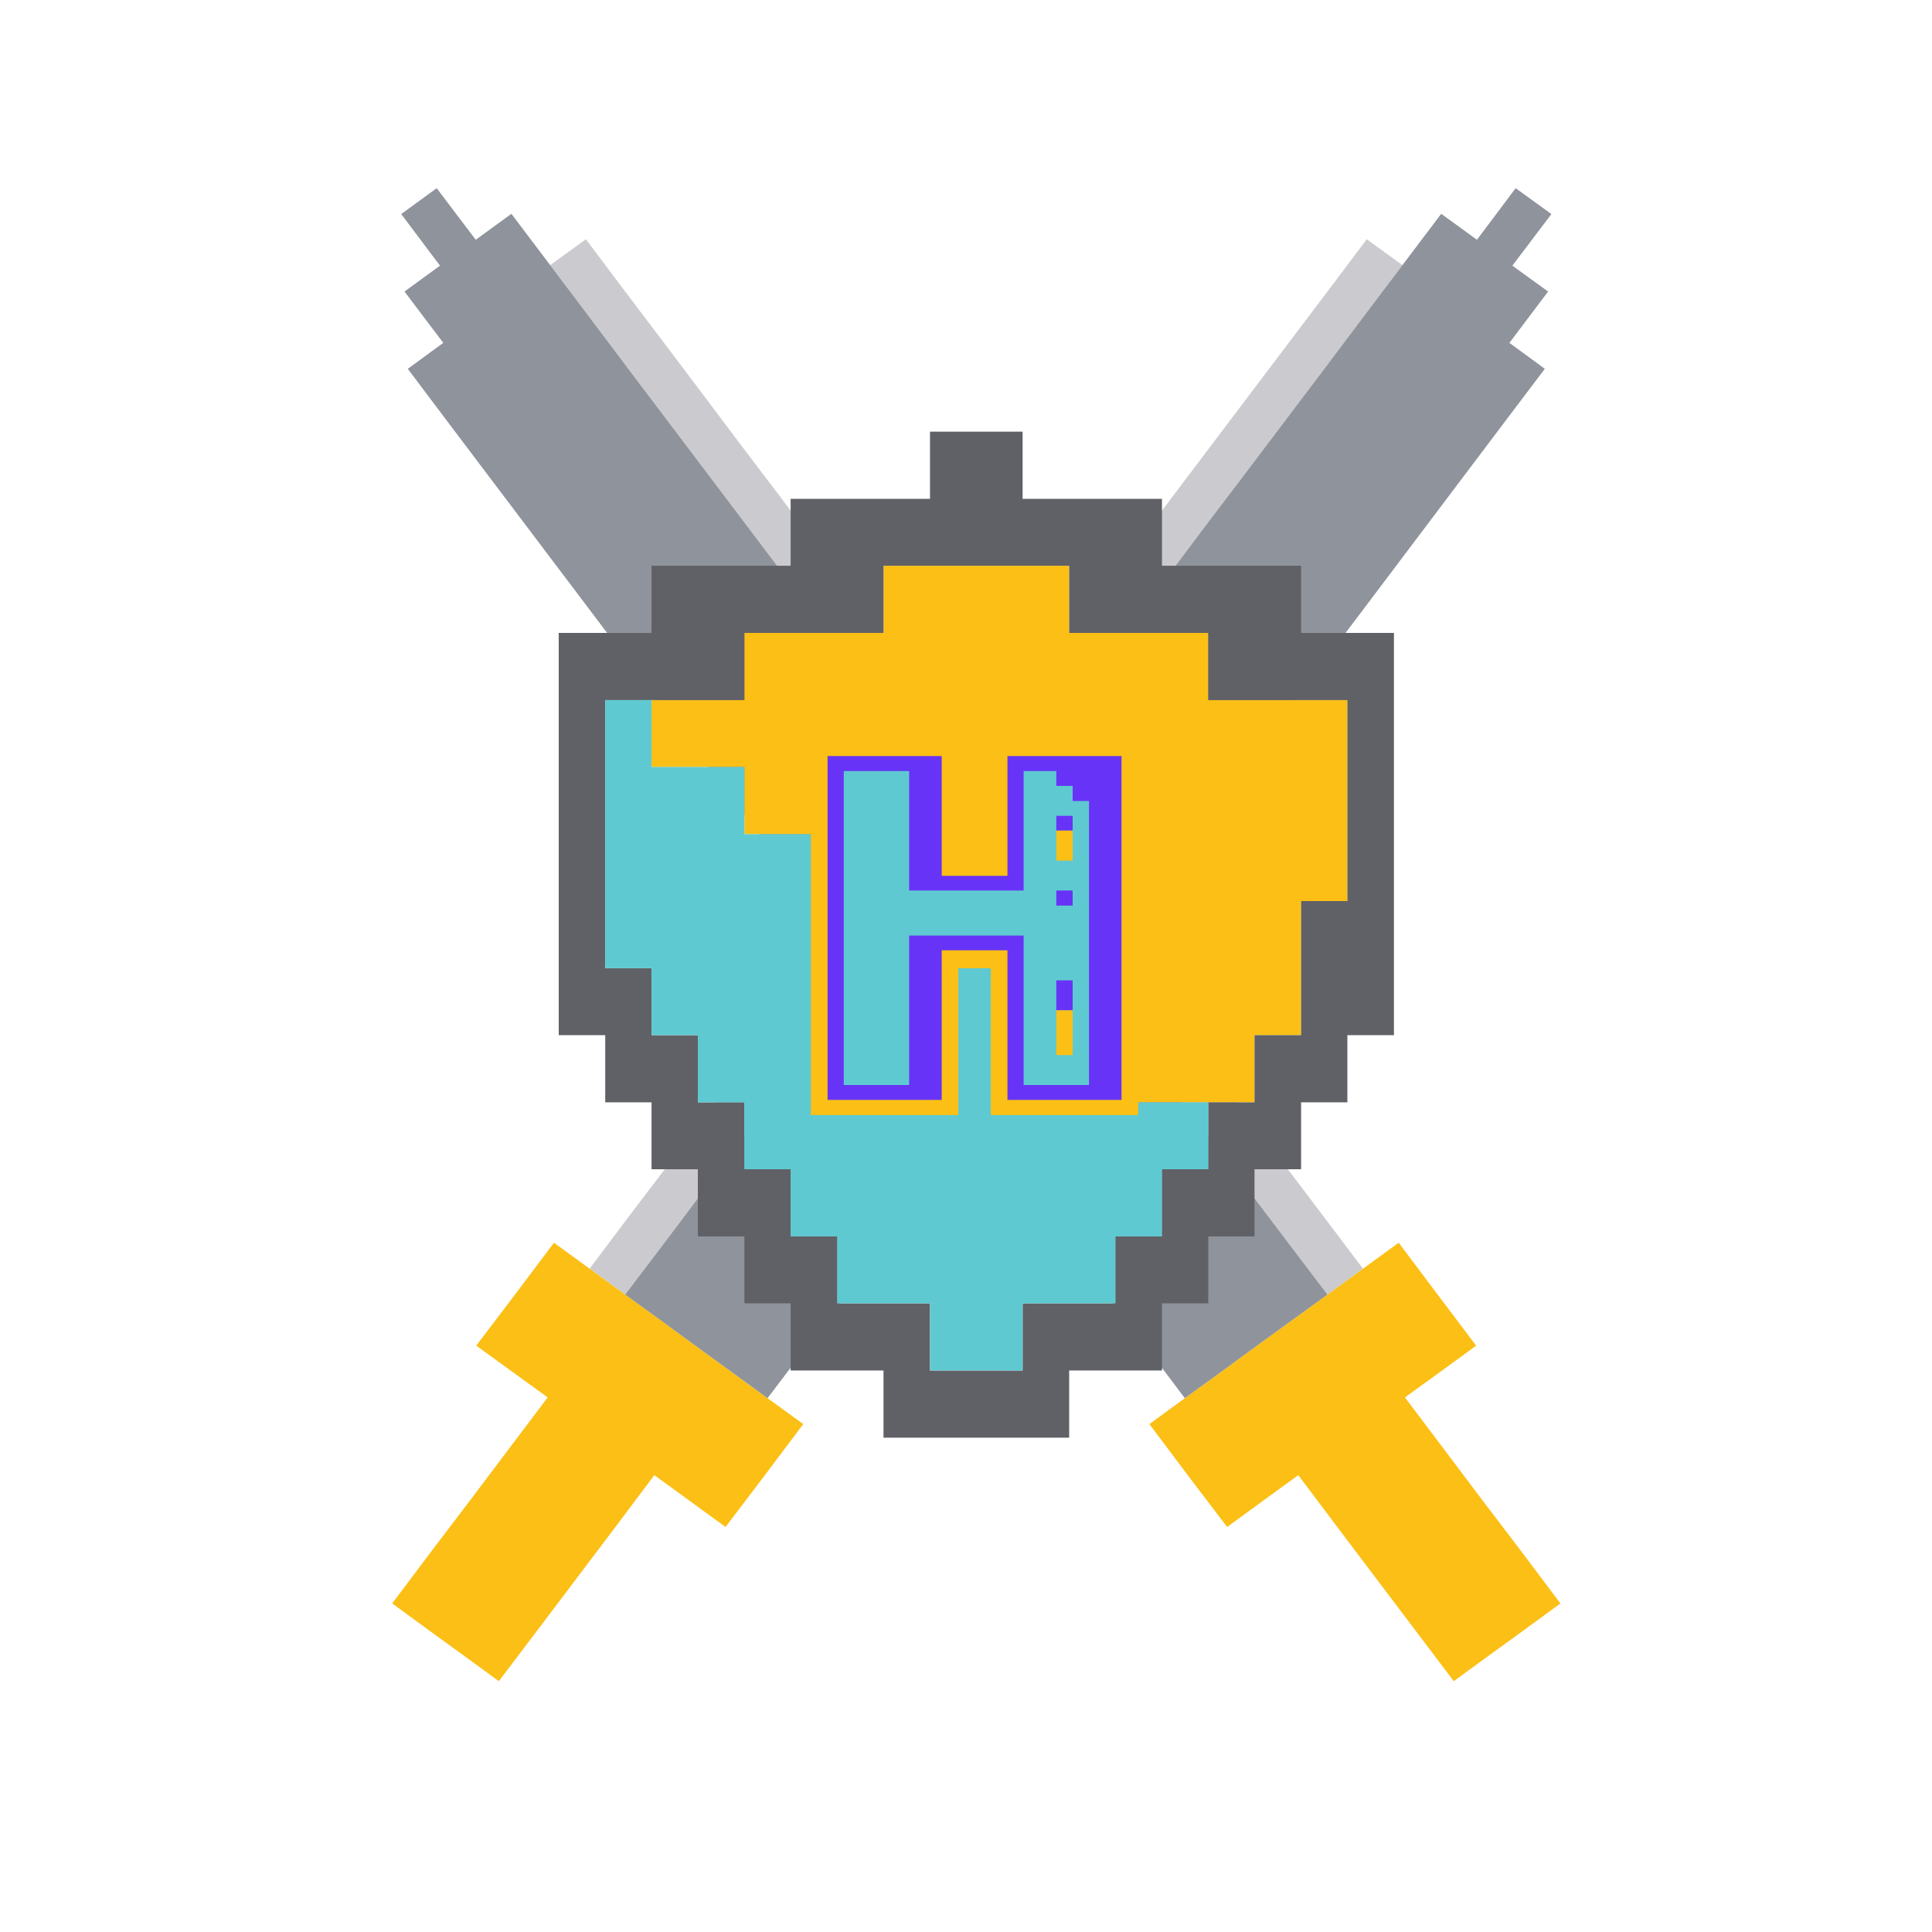 <svg xmlns="http://www.w3.org/2000/svg" xmlns:xlink="http://www.w3.org/1999/xlink" width="40" zoomAndPan="magnify" viewBox="0 0 30 30" height="40" preserveAspectRatio="xMidYMid meet" version="1.0"><defs><clipPath id="e47e57b96d"><path d="M 17 19 L 24.23 19 L 24.23 26.129 L 17 26.129 Z M 17 19 " clip-rule="nonzero"/></clipPath><clipPath id="c64628187a"><path d="M 6.086 2.902 L 21 2.902 L 21 22 L 6.086 22 Z M 6.086 2.902 " clip-rule="nonzero"/></clipPath><clipPath id="26d3e37b96"><path d="M 6.086 19 L 13 19 L 13 26.129 L 6.086 26.129 Z M 6.086 19 " clip-rule="nonzero"/></clipPath><clipPath id="9f6878efe9"><path d="M 9 2.902 L 24.23 2.902 L 24.23 22 L 9 22 Z M 9 2.902 " clip-rule="nonzero"/></clipPath><clipPath id="ba20f7c6ff"><path d="M 12.594 11.508 L 17.672 11.508 L 17.672 17.312 L 12.594 17.312 Z M 12.594 11.508 " clip-rule="nonzero"/></clipPath><clipPath id="f3d24e1fa5"><path d="M 13 11.508 L 17 11.508 L 17 17 L 13 17 Z M 13 11.508 " clip-rule="nonzero"/></clipPath><clipPath id="bd414b7f64"><path d="M 13 11.508 L 14 11.508 L 14 17 L 13 17 Z M 13 11.508 " clip-rule="nonzero"/></clipPath><clipPath id="74e8ecc415"><path d="M 16 11.508 L 17 11.508 L 17 16 L 16 16 Z M 16 11.508 " clip-rule="nonzero"/></clipPath><clipPath id="b450370aeb"><path d="M 12.594 11.508 L 17.672 11.508 L 17.672 17.312 L 12.594 17.312 Z M 12.594 11.508 " clip-rule="nonzero"/></clipPath></defs><path fill="#cbcace" d="M 8.543 4.117 L 9.148 4.918 L 9.75 5.719 L 10.957 7.316 L 11.559 8.113 L 12.164 8.914 L 12.766 9.711 L 13.371 10.512 L 13.973 11.312 L 15.18 12.91 L 15.785 13.707 L 16.387 14.508 L 16.992 15.309 L 17.594 16.105 L 18.195 16.906 L 18.801 17.703 L 19.402 18.504 L 20.008 19.305 L 20.613 20.102 L 21.164 19.699 L 20.559 18.898 L 19.957 18.102 L 19.352 17.301 L 18.75 16.504 L 18.148 15.703 L 17.543 14.906 L 16.941 14.105 L 16.336 13.305 L 15.734 12.508 L 14.527 10.91 L 13.922 10.109 L 13.32 9.309 L 12.715 8.512 L 12.113 7.711 L 11.508 6.914 L 10.906 6.113 L 10.305 5.316 L 9.699 4.516 L 9.098 3.715 L 8.543 4.117 " fill-opacity="1" fill-rule="nonzero"/><g clip-path="url(#e47e57b96d)"><path fill="#fbbf15" d="M 20.613 20.102 L 19.504 20.906 L 18.953 21.309 L 18.398 21.711 L 17.848 22.113 L 18.449 22.914 L 19.055 23.711 L 19.605 23.309 L 20.16 22.906 L 20.762 23.707 L 21.969 25.305 L 22.574 26.105 L 23.125 25.703 L 23.68 25.301 L 24.23 24.898 L 23.629 24.098 L 23.023 23.301 L 21.816 21.699 L 22.371 21.297 L 22.922 20.895 L 22.32 20.098 L 21.719 19.297 L 20.613 20.102 " fill-opacity="1" fill-rule="nonzero"/></g><g clip-path="url(#c64628187a)"><path fill="#8f939b" d="M 6.781 2.922 L 6.23 3.324 L 6.832 4.125 L 6.281 4.527 L 6.883 5.324 L 6.332 5.727 L 6.934 6.527 L 8.746 8.926 L 9.348 9.723 L 9.953 10.523 L 10.555 11.324 L 11.16 12.121 L 11.762 12.922 L 15.383 17.715 L 15.984 18.516 L 16.59 19.312 L 17.191 20.113 L 17.797 20.914 L 18.398 21.711 L 18.953 21.309 L 19.504 20.906 L 20.613 20.102 L 20.008 19.305 L 19.402 18.504 L 18.801 17.703 L 18.195 16.906 L 17.594 16.105 L 16.992 15.309 L 16.387 14.508 L 15.785 13.707 L 15.18 12.91 L 13.973 11.312 L 13.371 10.512 L 12.766 9.711 L 12.164 8.914 L 11.559 8.113 L 10.957 7.316 L 9.75 5.719 L 9.148 4.918 L 8.543 4.117 L 7.941 3.32 L 7.387 3.723 L 6.781 2.922 " fill-opacity="1" fill-rule="nonzero"/></g><path fill="#cbcace" d="M 21.777 4.117 L 21.172 4.918 L 20.57 5.719 L 19.363 7.316 L 18.758 8.113 L 18.156 8.914 L 17.555 9.711 L 16.949 10.512 L 16.348 11.312 L 15.141 12.91 L 14.535 13.707 L 13.934 14.508 L 13.328 15.309 L 12.727 16.105 L 12.121 16.906 L 11.52 17.703 L 10.914 18.504 L 10.312 19.305 L 9.707 20.102 L 9.156 19.699 L 9.758 18.898 L 10.363 18.102 L 10.965 17.301 L 11.57 16.504 L 12.172 15.703 L 12.777 14.906 L 13.379 14.105 L 13.984 13.305 L 14.586 12.508 L 15.191 11.707 L 15.793 10.91 L 16.398 10.109 L 17 9.309 L 17.602 8.512 L 18.207 7.711 L 18.809 6.914 L 19.414 6.113 L 20.016 5.316 L 20.621 4.516 L 21.223 3.715 L 21.777 4.117 " fill-opacity="1" fill-rule="nonzero"/><g clip-path="url(#26d3e37b96)"><path fill="#fbbf15" d="M 9.707 20.102 L 10.262 20.504 L 10.812 20.906 L 11.367 21.309 L 11.918 21.711 L 12.473 22.113 L 11.871 22.914 L 11.266 23.711 L 10.715 23.309 L 10.16 22.906 L 9.559 23.707 L 8.352 25.305 L 7.746 26.105 L 7.195 25.703 L 6.641 25.301 L 6.09 24.898 L 6.691 24.098 L 7.297 23.301 L 8.504 21.699 L 7.395 20.895 L 8 20.098 L 8.602 19.297 L 9.707 20.102 " fill-opacity="1" fill-rule="nonzero"/></g><g clip-path="url(#9f6878efe9)"><path fill="#8f939b" d="M 23.535 2.922 L 24.09 3.324 L 23.484 4.125 L 24.039 4.527 L 23.438 5.324 L 23.988 5.727 L 23.383 6.527 L 21.574 8.926 L 20.973 9.723 L 20.367 10.523 L 19.766 11.324 L 19.16 12.121 L 18.559 12.922 L 14.938 17.715 L 14.336 18.516 L 13.73 19.312 L 13.129 20.113 L 12.523 20.914 L 11.918 21.711 L 11.367 21.309 L 10.812 20.906 L 10.262 20.504 L 9.707 20.102 L 10.312 19.305 L 10.914 18.504 L 11.52 17.703 L 12.121 16.906 L 12.727 16.105 L 13.328 15.309 L 13.934 14.508 L 14.535 13.707 L 15.141 12.91 L 16.348 11.312 L 16.949 10.512 L 17.555 9.711 L 18.156 8.914 L 18.758 8.113 L 19.363 7.316 L 20.57 5.719 L 21.172 4.918 L 21.777 4.117 L 22.379 3.32 L 22.934 3.723 L 23.535 2.922 " fill-opacity="1" fill-rule="nonzero"/></g><path fill="#fbbf15" d="M 20.203 10.871 L 18.762 10.871 L 18.762 9.828 L 16.602 9.828 L 16.602 8.785 L 13.719 8.785 L 13.719 9.828 L 11.559 9.828 L 11.559 10.871 L 10.117 10.871 L 10.117 11.91 L 11.559 11.91 L 11.559 12.953 L 13 12.953 L 13 13.992 L 14.441 13.992 L 14.441 15.035 L 15.879 15.035 L 15.879 16.074 L 17.32 16.074 L 17.32 17.117 L 19.48 17.117 L 19.48 16.074 L 20.203 16.074 L 20.203 13.992 L 20.922 13.992 L 20.922 10.871 L 20.203 10.871 " fill-opacity="1" fill-rule="nonzero"/><path fill="#606166" d="M 20.922 11.91 L 20.922 13.992 L 20.203 13.992 L 20.203 16.074 L 19.48 16.074 L 19.48 17.117 L 18.762 17.117 L 18.762 18.156 L 18.043 18.156 L 18.043 19.199 L 17.32 19.199 L 17.32 20.238 L 15.879 20.238 L 15.879 21.281 L 14.441 21.281 L 14.441 20.238 L 13 20.238 L 13 19.199 L 12.277 19.199 L 12.277 18.156 L 11.559 18.156 L 11.559 17.117 L 10.836 17.117 L 10.836 16.074 L 10.117 16.074 L 10.117 15.035 L 9.398 15.035 L 9.398 10.871 L 11.559 10.871 L 11.559 9.828 L 13.719 9.828 L 13.719 8.785 L 16.602 8.785 L 16.602 9.828 L 18.762 9.828 L 18.762 10.871 L 20.922 10.871 Z M 20.922 9.828 L 20.203 9.828 L 20.203 8.785 L 18.043 8.785 L 18.043 7.746 L 15.879 7.746 L 15.879 6.703 L 14.441 6.703 L 14.441 7.746 L 12.277 7.746 L 12.277 8.785 L 10.117 8.785 L 10.117 9.828 L 8.676 9.828 L 8.676 16.074 L 9.398 16.074 L 9.398 17.117 L 10.117 17.117 L 10.117 18.156 L 10.836 18.156 L 10.836 19.199 L 11.559 19.199 L 11.559 20.238 L 12.277 20.238 L 12.277 21.281 L 13.719 21.281 L 13.719 22.324 L 16.602 22.324 L 16.602 21.281 L 18.043 21.281 L 18.043 20.238 L 18.762 20.238 L 18.762 19.199 L 19.48 19.199 L 19.48 18.156 L 20.203 18.156 L 20.203 17.117 L 20.922 17.117 L 20.922 16.074 L 21.645 16.074 L 21.645 9.828 L 20.922 9.828 " fill-opacity="1" fill-rule="nonzero"/><path fill="#5fc9d1" d="M 17.32 17.117 L 17.32 16.074 L 15.879 16.074 L 15.879 15.035 L 14.441 15.035 L 14.441 13.992 L 13 13.992 L 13 12.953 L 11.559 12.953 L 11.559 11.91 L 10.117 11.91 L 10.117 10.871 L 9.398 10.871 L 9.398 15.035 L 10.117 15.035 L 10.117 16.074 L 10.836 16.074 L 10.836 17.117 L 11.559 17.117 L 11.559 18.156 L 12.277 18.156 L 12.277 19.199 L 13 19.199 L 13 20.238 L 14.441 20.238 L 14.441 21.281 L 15.879 21.281 L 15.879 20.238 L 17.32 20.238 L 17.32 19.199 L 18.043 19.199 L 18.043 18.156 L 18.762 18.156 L 18.762 17.117 L 17.32 17.117 " fill-opacity="1" fill-rule="nonzero"/><g clip-path="url(#ba20f7c6ff)"><path fill="#fbbf15" d="M 15.387 11.508 L 15.387 13.363 L 14.879 13.363 L 14.879 11.508 L 12.594 11.508 L 12.594 17.312 L 14.879 17.312 L 14.879 14.992 L 15.387 14.992 L 15.387 17.312 L 17.672 17.312 L 17.672 11.508 Z M 15.387 11.508 " fill-opacity="1" fill-rule="nonzero"/><path fill="#6733f6" d="M 17.418 11.738 L 17.418 17.082 L 15.641 17.082 L 15.641 14.758 L 14.625 14.758 L 14.625 17.082 L 12.848 17.082 L 12.848 11.738 L 14.625 11.738 L 14.625 13.598 L 15.641 13.598 L 15.641 11.738 Z M 17.418 11.738 " fill-opacity="1" fill-rule="nonzero"/></g><g clip-path="url(#f3d24e1fa5)"><path fill="#5fc9d1" d="M 16.402 11.973 L 15.895 11.973 L 15.895 13.828 L 14.117 13.828 L 14.117 11.973 L 13.609 11.973 L 13.219 12.438 L 13.219 16.438 L 13.863 16.848 L 14.117 16.848 L 14.117 14.527 L 15.895 14.527 L 15.895 16.848 L 16.91 16.848 L 16.91 12.438 L 16.781 12.176 Z M 16.402 11.973 " fill-opacity="1" fill-rule="nonzero"/></g><g clip-path="url(#bd414b7f64)"><path fill="#5fc9d1" d="M 13.863 16.617 L 13.863 16.848 L 13.102 16.848 L 13.102 11.973 L 13.609 11.973 L 13.609 16.617 Z M 13.863 16.617 " fill-opacity="1" fill-rule="nonzero"/></g><g clip-path="url(#74e8ecc415)"><path fill="#6733f6" d="M 16.91 11.973 L 16.91 12.438 L 16.656 12.438 L 16.656 12.203 L 16.402 12.203 L 16.402 11.973 Z M 16.402 15.457 L 16.402 15.688 L 16.656 15.688 L 16.656 15.223 L 16.402 15.223 Z M 16.402 14.062 L 16.656 14.062 L 16.656 13.828 L 16.402 13.828 Z M 16.402 12.898 L 16.656 12.898 L 16.656 12.668 L 16.402 12.668 Z M 16.402 12.898 " fill-opacity="1" fill-rule="nonzero"/></g><g clip-path="url(#b450370aeb)"><path fill="#fbbf15" d="M 17.418 11.508 L 15.387 11.508 L 15.387 13.363 L 14.879 13.363 L 14.879 11.508 L 12.594 11.508 L 12.594 17.312 L 14.879 17.312 L 14.879 14.992 L 15.387 14.992 L 15.387 17.312 L 17.672 17.312 L 17.672 11.508 Z M 17.418 11.973 L 17.418 17.082 L 15.641 17.082 L 15.641 14.758 L 14.625 14.758 L 14.625 17.082 L 12.848 17.082 L 12.848 11.738 L 14.625 11.738 L 14.625 13.598 L 15.641 13.598 L 15.641 11.738 L 17.418 11.738 Z M 16.402 15.688 L 16.656 15.688 L 16.656 16.383 L 16.402 16.383 Z M 16.402 12.898 L 16.656 12.898 L 16.656 13.363 L 16.402 13.363 Z M 16.402 12.898 " fill-opacity="1" fill-rule="nonzero"/></g></svg>